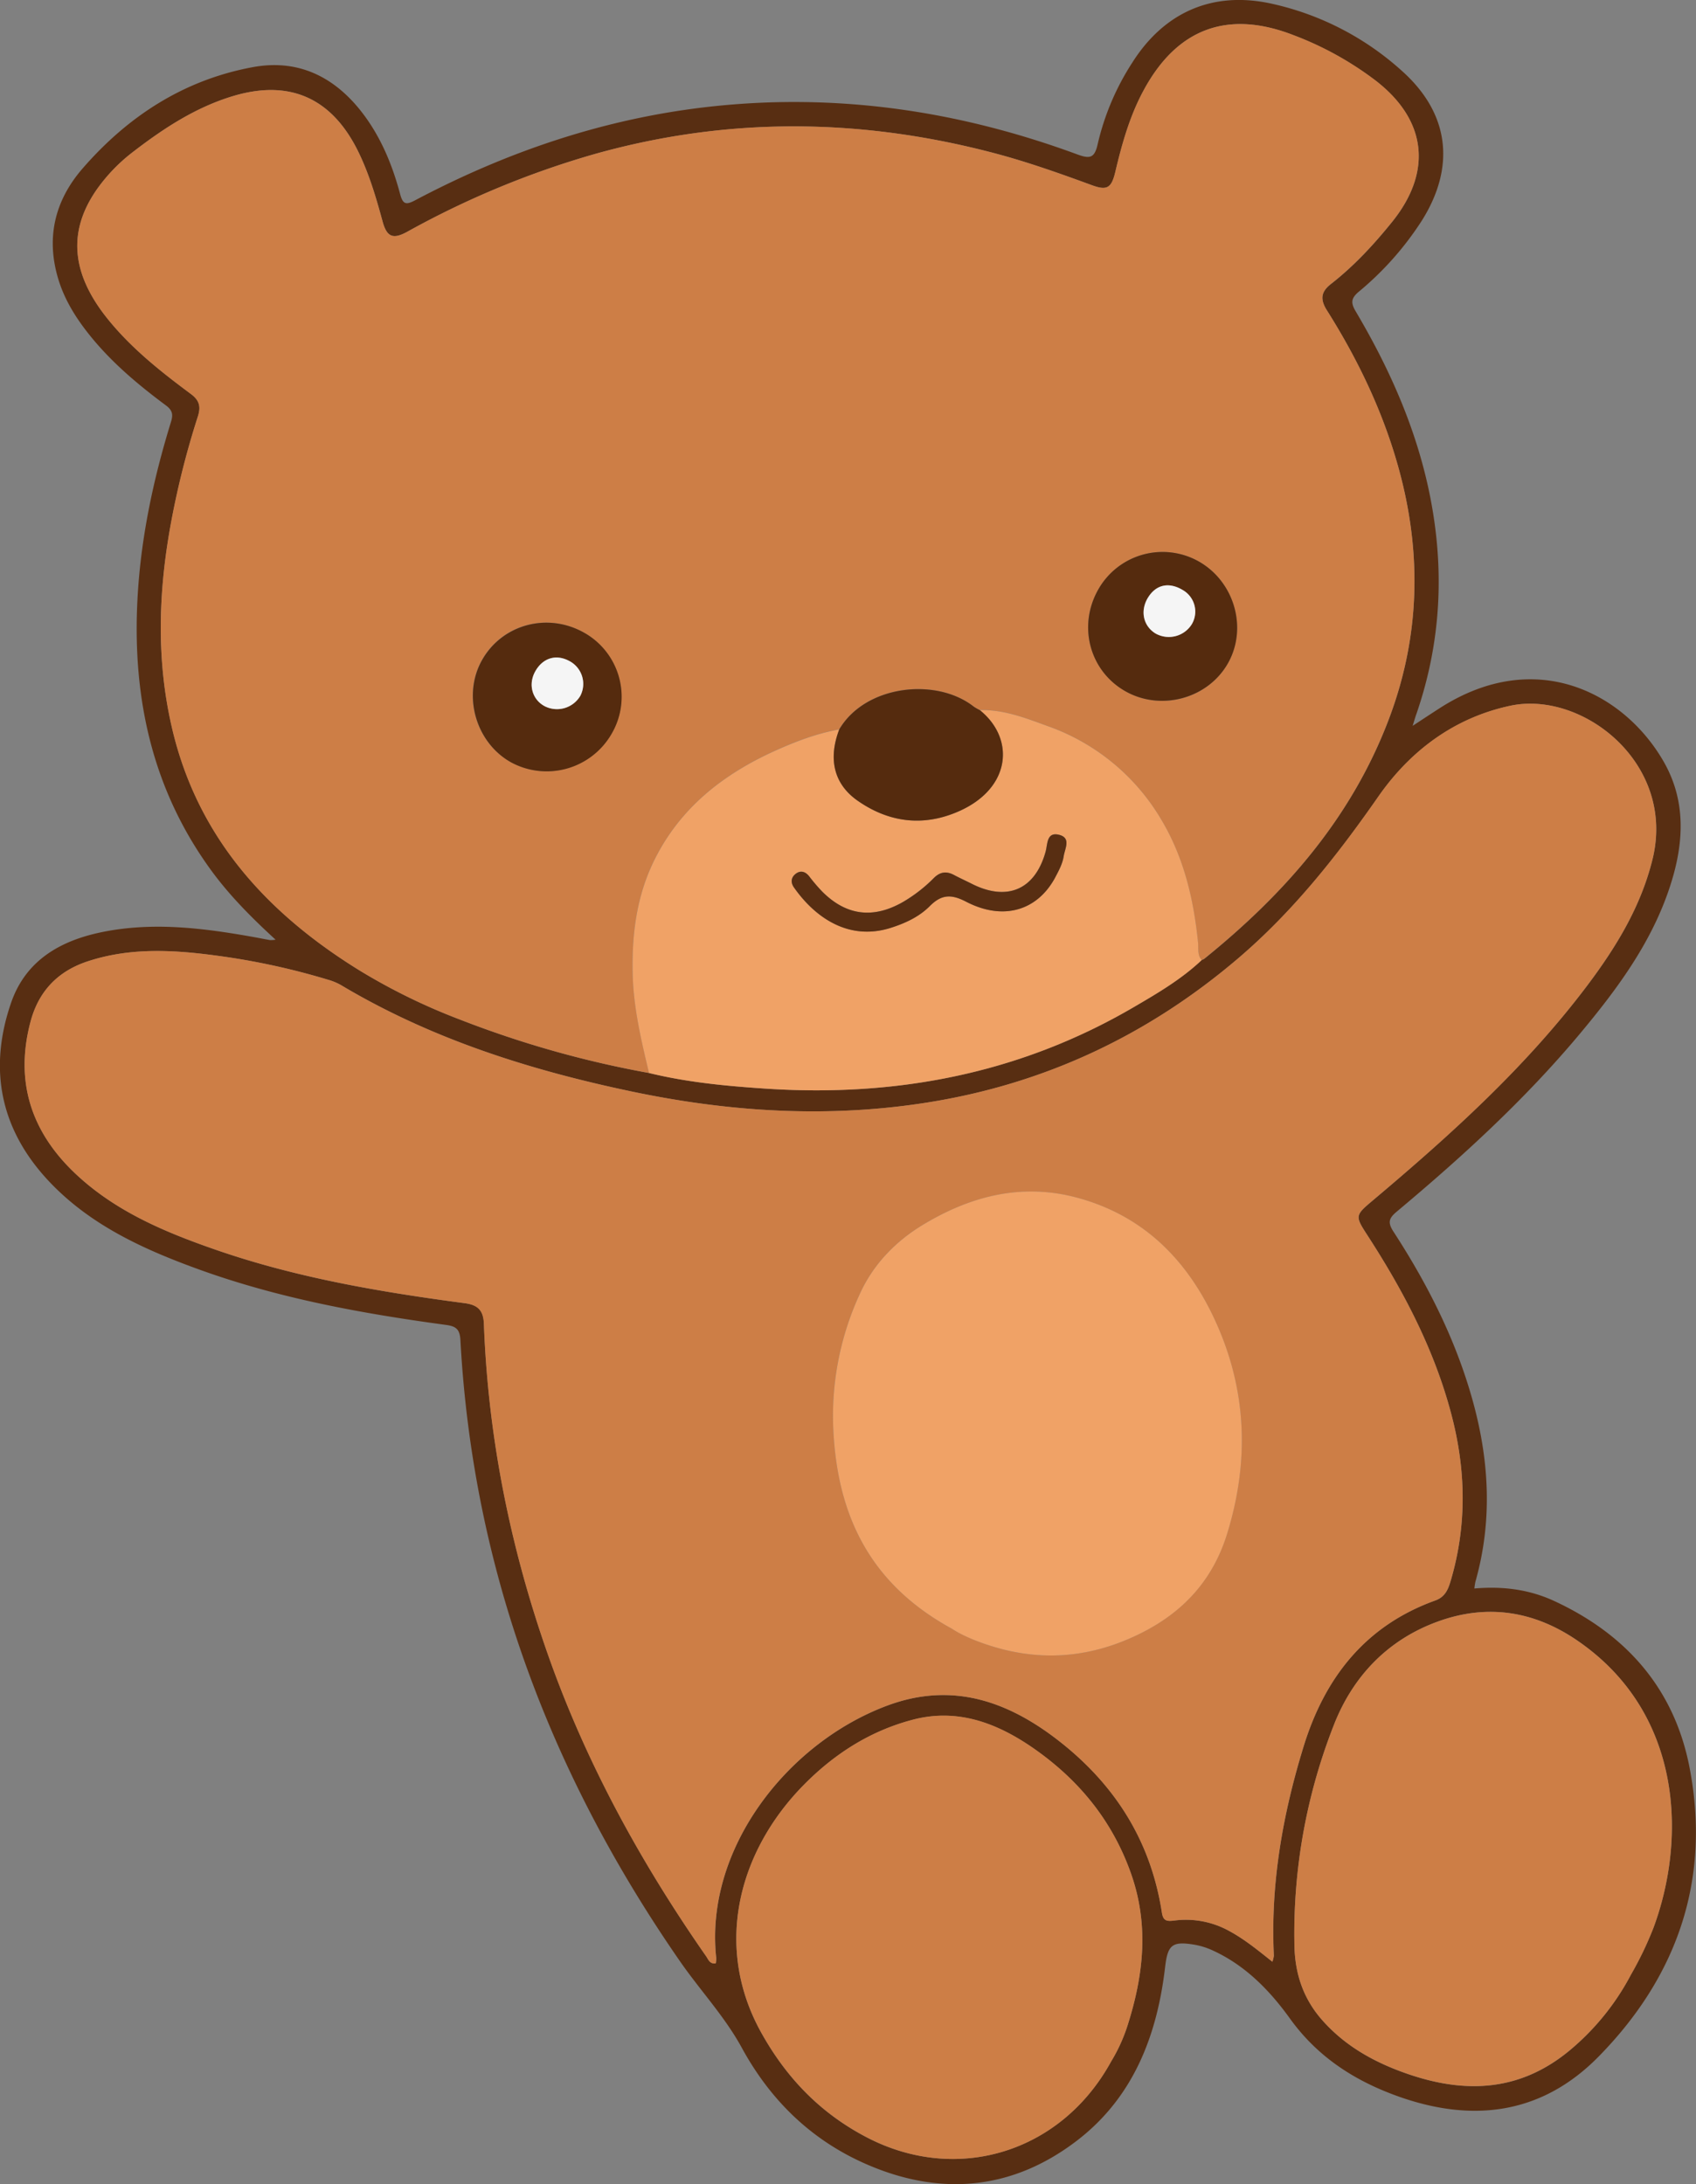 <svg id="Layer_1" data-name="Layer 1" xmlns="http://www.w3.org/2000/svg" viewBox="0 0 698.96 900"><rect x="0" y="0" width="698.96" height="900" fill="#808080" stroke="none"/><defs><style>.cls-1{fill:#582e12;}.cls-2{fill:#cd7e46;}.cls-3{fill:#f0a266;}.cls-4{fill:#552b0e;}.cls-5{fill:#f5f5f5;}</style></defs><g id="ZSr6py"><path class="cls-1" d="M264.1,437.24c-9.81-9-18.64-17.88-26.12-28-24.45-33.21-32.83-70.86-30.85-111.39,1.23-25.29,6.41-49.86,13.86-74,.93-3,.63-4.76-2.06-6.77-11.36-8.44-22.18-17.51-31.15-28.58-5.66-7-10.44-14.48-13.12-23.11-5.32-17.18-1.67-32.7,10-46.08,18.7-21.5,41.7-36.39,70-41.63,18.19-3.38,33,3.5,44.46,17.9,8.1,10.22,13,22,16.31,34.44,1.15,4.27,2.46,4.48,6.15,2.53C359.6,112.43,399.73,98.82,442.71,94c52.23-5.84,102.71,1.53,151.79,19.63,5.24,1.93,7.13,1.5,8.41-4.27a105.07,105.07,0,0,1,14.24-33.54c13.19-20.87,33.2-29.6,57.3-24.33a117.67,117.67,0,0,1,54.13,28c19.26,17.37,21.83,39.16,8,61.28a127.26,127.26,0,0,1-26.09,29.45c-3.15,2.67-3.36,4.53-1.27,8.06,13.9,23.48,24.91,48.17,30.43,75.08,6.32,30.85,4.88,61.22-5.47,91.06-.36,1-.67,2.1-1.48,4.69,4.44-2.91,7.68-5.05,10.94-7.15,40-25.86,76.49-6.06,92.51,21.88,9.3,16.21,8.37,33.42,2.86,50.67-7.53,23.59-21.94,43-37.54,61.67-22.55,26.95-48.4,50.59-75.3,73.09-3.31,2.77-3.82,4.5-1.35,8.3,14,21.54,25.54,44.28,32.51,69.17s8.37,49.94,1.23,75.1a24.87,24.87,0,0,0-.42,2.75c11.45-1,22.44.31,32.84,5.12,30.13,13.93,49.92,36.68,56,69.49,8.51,45.68-5.3,85.21-37.37,118C786.35,921.06,758,924.92,727.1,914c-18.16-6.43-33.52-16.28-45-32.25-8.28-11.5-18.2-21.7-31.42-27.84a30.62,30.62,0,0,0-7.69-2.5c-9.45-1.62-11.23,0-12.31,9.24-3.31,28.3-13.17,53.73-36.38,71.5-26.79,20.5-56.59,23-87.22,9.45-22.28-9.84-39-26.11-50.77-47.61-7.06-13-17.24-23.78-25.61-35.87-53.4-77.08-85.3-161.76-90.43-255.86-.25-4.56-1.83-5.74-6-6.3-34.77-4.71-69.21-11-102.33-23.06-22.55-8.2-44.22-18.13-61.06-35.92-20.11-21.24-25.27-46.19-15.82-73.66,6-17.5,20.23-25.71,37.59-29.24,21.13-4.3,42-1.61,62.88,2.14,2.09.38,4.18.8,6.27,1.17A14.91,14.91,0,0,0,264.1,437.24Zm381.68,8.37a4.59,4.59,0,0,0,1.05-.49c33.16-26.8,60.55-57.94,76-98.55,13.32-35.09,13.74-70.44,3.43-106-6.43-22.24-16.48-43-28.85-62.62-2.79-4.41-2.64-7.59,1.64-10.91,9.5-7.41,17.64-16.21,25.2-25.58,16.67-20.68,14.28-41.9-6.69-58.16a134.06,134.06,0,0,0-33.91-18.78C656.71,54,635.83,61.54,622,86.94c-5.78,10.61-9.05,22.18-11.82,33.88-1.6,6.74-3.45,7.77-9.72,5.47-13.26-4.86-26.56-9.59-40.23-13.2-55-14.48-109.83-15-164.75.42a367.49,367.49,0,0,0-77.13,32c-5.88,3.22-8.4,2.16-10.15-4.26-2.65-9.74-5.47-19.38-9.9-28.51-10.77-22.2-28.16-30.2-51.63-23.18-15.26,4.57-28.41,13.12-40.93,22.74a71.39,71.39,0,0,0-15.32,15.77c-12.16,17.46-10.5,34.93,4.78,53.71,9.75,12,21.74,21.46,34,30.57,3.67,2.72,4.14,5.37,2.82,9.43A351.15,351.15,0,0,0,221.29,264c-5.43,28.47-6.55,57,0,85.38,10.39,45.4,39.09,76.89,77.59,100.62A249.87,249.87,0,0,0,340,470.11a420.44,420.44,0,0,0,78,22.05c15.67,3.81,31.65,5.35,47.68,6.42,53.92,3.62,105-6.06,152-33.52C627.53,459.32,637.42,453.53,645.78,445.61ZM674.9,858.4a12.81,12.81,0,0,0,.62-2.48c-1.43-29.59,3.63-58.28,12.31-86.4,8.76-28.35,25.51-49.7,54.25-60,4.12-1.49,5.33-4.74,6.38-8.31,6.67-22.73,6.21-45.52.24-68.27-7-26.72-19.69-50.83-34.61-73.88-5.24-8.08-5.13-8.21,2.44-14.58,32-27,63-54.95,88.33-88.61,11.81-15.72,21.92-32.32,26.71-51.75,9.74-39.55-28.84-69.63-58.6-63.29-23.28,5-41.37,18.74-54.32,37.32-17,24.46-35.24,47.52-57.94,66.86-37.14,31.64-79.71,51.68-128,59.32-40.9,6.48-81.48,3.94-121.81-4.53-42.07-8.84-82.71-21.68-119.91-43.9a24,24,0,0,0-5.34-2.19,290.59,290.59,0,0,0-45.34-9.84c-17.94-2.44-35.87-3.54-53.53,2.25-12.48,4.08-20.36,12.44-23.67,24.94-6.53,24.64.27,45.44,18.66,62.73,16.49,15.49,36.83,24,57.73,31.23,33.26,11.55,67.81,17.41,102.57,22,5.49.73,7.69,3,7.89,8.53,1.75,46.83,10.88,92.22,26.44,136.4,15.7,44.55,38.19,85.5,65.11,124.14.92,1.31,1.45,3.33,4,3a11.08,11.08,0,0,0,.2-2.21c-4.89-45,29.39-88.81,70.64-104.09,26.85-9.94,50.06-1.65,71.36,15.22,22.84,18.09,37.21,41.19,41.67,70.15.53,3.42,2,3.66,5.1,3.27a36.75,36.75,0,0,1,22.45,4.19C663.25,849,668.74,853.5,674.9,858.4Zm147.79,5.28A142,142,0,0,0,832,844.3c13.57-36.7,12.11-88.6-31.61-118.4-17.81-12.14-37-15-56.94-7.83-20.78,7.42-35.36,22.56-43.26,42.91A234.81,234.81,0,0,0,684,851.89c.26,11.65,3.7,21.9,11.62,30.78,8.76,9.83,19.57,16.18,31.69,20.76,24.81,9.37,48.44,9.42,70-8.39A102.76,102.76,0,0,0,822.69,863.68ZM608.48,899.43a68.9,68.9,0,0,0,6.88-15.23c6.48-20.54,8.7-41,1.32-62-7.64-21.72-21.33-38.5-39.84-51.47-15.05-10.54-31.59-17-50.32-12-17.41,4.6-32.17,14-44.79,26.86-27,27.43-37.17,66.63-17.5,102,10.53,18.93,24.67,33.46,43.84,43.36C545.1,950,587.88,937.08,608.48,899.43Z" transform="translate(-150.52 -50)"/><path class="cls-2" d="M418,492.16a420.44,420.44,0,0,1-78-22.05A249.87,249.87,0,0,1,298.84,450c-38.5-23.73-67.2-55.22-77.59-100.62-6.51-28.42-5.39-56.91,0-85.38A351.15,351.15,0,0,1,232,221.79c1.32-4.06.85-6.71-2.82-9.43-12.27-9.11-24.26-18.6-34-30.57-15.28-18.78-16.94-36.25-4.78-53.71a71.39,71.39,0,0,1,15.32-15.77c12.52-9.62,25.67-18.17,40.93-22.74,23.47-7,40.86,1,51.63,23.18,4.43,9.13,7.25,18.77,9.9,28.51,1.75,6.42,4.27,7.48,10.15,4.26a367.49,367.49,0,0,1,77.13-32c54.92-15.47,109.79-14.9,164.75-.42,13.67,3.61,27,8.34,40.23,13.2,6.27,2.3,8.12,1.27,9.72-5.47,2.77-11.7,6-23.27,11.82-33.88,13.85-25.4,34.73-32.91,61.64-22.47a134.06,134.06,0,0,1,33.91,18.78c21,16.26,23.36,37.48,6.69,58.16-7.56,9.37-15.7,18.17-25.2,25.58-4.28,3.32-4.43,6.5-1.64,10.91,12.37,19.59,22.42,40.38,28.85,62.62,10.31,35.61,9.89,71-3.43,106-15.42,40.61-42.81,71.75-76,98.55a5.08,5.08,0,0,1-1.05.5c-1.9-2.1-1.27-4.74-1.51-7.17-1.77-17.66-5.73-34.71-14.84-50.16a88.47,88.47,0,0,0-47.17-39.09c-9-3.27-18-6.87-27.93-6.57a18.78,18.78,0,0,1-2.51-1.44c-15.5-12.16-44.69-8.89-55.43,9.4-9.56,1.7-18.54,5.16-27.32,9.2-20.89,9.61-38.13,23.26-48.66,44.22-7.55,15-9.57,31.18-9.13,47.75C411.66,465.53,414.83,478.85,418,492.16Zm185-199c-8.38,15-3.38,33.35,11.37,41.71s34.11,3,42.3-11.72c8-14.43,2.55-33.47-12.07-41.77A30.42,30.42,0,0,0,603,293.17Zm-212,17.45c-15-8.37-33.51-3.38-41.83,11.29s-2.63,34.24,12.11,42.31a30.87,30.87,0,0,0,41.32-12A30.25,30.25,0,0,0,391.06,310.62Z" transform="translate(-150.52 -50)"/><path class="cls-2" d="M674.9,858.4c-6.16-4.9-11.65-9.4-18-12.79a36.75,36.75,0,0,0-22.45-4.19c-3.13.39-4.57.15-5.1-3.27-4.46-29-18.83-52.06-41.67-70.15-21.3-16.87-44.51-25.16-71.36-15.22-41.25,15.28-75.53,59.11-70.64,104.09a11.08,11.08,0,0,1-.2,2.21c-2.53.31-3.06-1.71-4-3-26.92-38.64-49.41-79.59-65.11-124.14-15.56-44.18-24.69-89.57-26.44-136.4-.2-5.49-2.4-7.8-7.89-8.53-34.76-4.61-69.31-10.47-102.57-22-20.9-7.25-41.24-15.74-57.73-31.23-18.39-17.29-25.19-38.09-18.66-62.73,3.31-12.5,11.19-20.86,23.67-24.94,17.66-5.79,35.59-4.69,53.53-2.25a290.59,290.59,0,0,1,45.34,9.84,24,24,0,0,1,5.34,2.19c37.2,22.22,77.84,35.06,119.91,43.9,40.33,8.47,80.91,11,121.81,4.53,48.29-7.64,90.86-27.68,128-59.32,22.7-19.34,40.89-42.4,57.94-66.86,13-18.58,31-32.36,54.32-37.32,29.76-6.34,68.34,23.74,58.6,63.29-4.79,19.43-14.9,36-26.71,51.75-25.29,33.66-56.31,61.65-88.33,88.61-7.57,6.37-7.68,6.5-2.44,14.58,14.92,23,27.6,47.16,34.61,73.88,6,22.75,6.43,45.54-.24,68.27-1.05,3.57-2.26,6.82-6.38,8.31-28.74,10.35-45.49,31.7-54.25,60-8.68,28.12-13.74,56.81-12.31,86.4A12.81,12.81,0,0,1,674.9,858.4Zm-132-137.2c4.16,2.75,10.94,5.6,18,7.66,20.6,6,40.39,3.79,59.61-5.76,17.68-8.79,29.84-22.07,35.71-41.06,9.34-30.25,8.13-59.92-5.31-88.68-11.5-24.62-29.51-42.48-56.28-49.76-22.83-6.22-44-.84-63.82,11.15-11.39,6.89-20.43,16.38-25.87,28.26a119.88,119.88,0,0,0-11,56.35C495.7,674.26,508.81,702.63,542.9,721.2Z" transform="translate(-150.52 -50)"/><path class="cls-3" d="M418,492.16c-3.18-13.31-6.35-26.63-6.73-40.4-.44-16.57,1.58-32.72,9.13-47.75,10.53-21,27.77-34.61,48.66-44.22,8.78-4,17.76-7.5,27.32-9.2-4.69,12.34-2.1,22.61,7.61,29.38,11.74,8.2,24.7,10.49,38.15,5.74,25-8.82,27.46-30.82,12.18-43.08,9.89-.3,18.94,3.3,27.93,6.57a88.47,88.47,0,0,1,47.17,39.09c9.11,15.45,13.07,32.5,14.84,50.16.24,2.43-.39,5.07,1.51,7.17-8.36,7.91-18.25,13.7-28.08,19.44-47,27.46-98.09,37.14-152,33.52C449.66,497.51,433.68,496,418,492.16Zm167.18-80.22c1.56-2.9,3.2-5.78,3.72-9.1S592,395.29,587,394c-5.21-1.31-4.71,3.8-5.57,6.91-4.31,15.64-15.79,20.67-30.42,13.28-2.42-1.22-4.89-2.34-7.28-3.61-3.13-1.68-5.74-1.39-8.37,1.22a61.56,61.56,0,0,1-12.81,9.93c-12.25,7-23.36,5.54-33.28-4.43a73.79,73.79,0,0,1-5.26-6.17c-1.58-2-3.48-2.65-5.53-1.1s-2.21,3.59-.76,5.66c8.73,12.44,22.56,22.09,39.82,16.66,6-1.89,11.72-4.53,16.12-8.95,4.8-4.83,8.78-5.06,15-1.84C563.88,429.46,577.8,425.33,585.19,411.94Z" transform="translate(-150.52 -50)"/><path class="cls-2" d="M822.69,863.68A102.76,102.76,0,0,1,797.29,895c-21.56,17.81-45.19,17.76-70,8.39-12.12-4.58-22.93-10.93-31.69-20.76-7.92-8.88-11.36-19.13-11.62-30.78A234.81,234.81,0,0,1,700.17,761c7.9-20.35,22.48-35.49,43.26-42.91,20-7.13,39.13-4.31,56.94,7.83,43.72,29.8,45.18,81.7,31.61,118.4A142,142,0,0,1,822.69,863.68Z" transform="translate(-150.52 -50)"/><path class="cls-2" d="M608.48,899.43c-20.6,37.65-63.38,50.61-100.41,31.48-19.17-9.9-33.31-24.43-43.84-43.36-19.67-35.36-9.51-74.56,17.5-102,12.62-12.81,27.38-22.26,44.79-26.86,18.73-5,35.27,1.46,50.32,12,18.51,13,32.2,29.75,39.84,51.47,7.38,21,5.16,41.49-1.32,62A68.9,68.9,0,0,1,608.48,899.43Z" transform="translate(-150.52 -50)"/><path class="cls-4" d="M554.33,342.63c15.28,12.26,12.82,34.26-12.18,43.08-13.45,4.75-26.41,2.46-38.15-5.74-9.71-6.77-12.3-17-7.61-29.38,10.74-18.29,39.93-21.56,55.43-9.4A18.78,18.78,0,0,0,554.33,342.63Z" transform="translate(-150.52 -50)"/><path class="cls-4" d="M603,293.17a30.42,30.42,0,0,1,41.6-11.78c14.62,8.3,20.12,27.34,12.07,41.77-8.19,14.68-27.59,20-42.3,11.72S594.66,308.18,603,293.17Zm20.55,3.18c-3.22,5.36-1.93,11.52,3.07,14.62a11.15,11.15,0,0,0,15.09-3.87,10.22,10.22,0,0,0-3.81-14C632.22,289.71,626.87,290.91,623.59,296.35Z" transform="translate(-150.52 -50)"/><path class="cls-4" d="M391.06,310.62a30.25,30.25,0,0,1,11.6,41.63,30.87,30.87,0,0,1-41.32,12c-14.74-8.07-20.38-27.74-12.11-42.31S376,302.25,391.06,310.62Zm-5.89,11.78c-5.5-3-11-1.27-14.12,4.37-2.94,5.36-1.17,11.59,4.06,14.3a11.18,11.18,0,0,0,14.56-4.31A10.64,10.64,0,0,0,385.17,322.4Z" transform="translate(-150.52 -50)"/><path class="cls-3" d="M542.9,721.2c-34.09-18.57-47.2-46.94-48.94-81.84a119.88,119.88,0,0,1,11-56.35c5.44-11.88,14.48-21.37,25.87-28.26,19.83-12,41-17.37,63.82-11.15,26.77,7.28,44.78,25.14,56.28,49.76,13.44,28.76,14.65,58.43,5.31,88.68-5.87,19-18,32.27-35.71,41.06-19.22,9.55-39,11.75-59.61,5.76C553.84,726.8,547.06,724,542.9,721.2Z" transform="translate(-150.52 -50)"/><path class="cls-1" d="M585.2,411.94c-7.4,13.39-21.32,17.52-36.52,9.64-6.2-3.22-10.18-3-15,1.84-4.4,4.42-10.14,7.06-16.12,8.95-17.26,5.43-31.09-4.22-39.82-16.66-1.45-2.07-1.21-4.17.76-5.66s4-.88,5.53,1.1a73.79,73.79,0,0,0,5.26,6.17c9.92,10,21,11.4,33.28,4.43a61.56,61.56,0,0,0,12.81-9.93c2.63-2.61,5.24-2.9,8.37-1.22,2.39,1.27,4.86,2.39,7.28,3.61,14.63,7.39,26.11,2.36,30.42-13.28.86-3.11.36-8.22,5.57-6.91,5,1.27,2.37,5.61,1.87,8.82S586.75,409,585.2,411.94Z" transform="translate(-150.52 -50)"/><path class="cls-5" d="M623.59,296.35c3.28-5.44,8.63-6.64,14.35-3.21a10.22,10.22,0,0,1,3.81,14A11.15,11.15,0,0,1,626.66,311C621.66,307.87,620.37,301.71,623.59,296.35Z" transform="translate(-150.52 -50)"/><path class="cls-5" d="M385.17,322.4a10.64,10.64,0,0,1,4.5,14.36,11.18,11.18,0,0,1-14.56,4.31c-5.23-2.71-7-8.94-4.06-14.3C374.15,321.13,379.67,319.42,385.17,322.4Z" transform="translate(-150.52 -50)"/></g></svg>